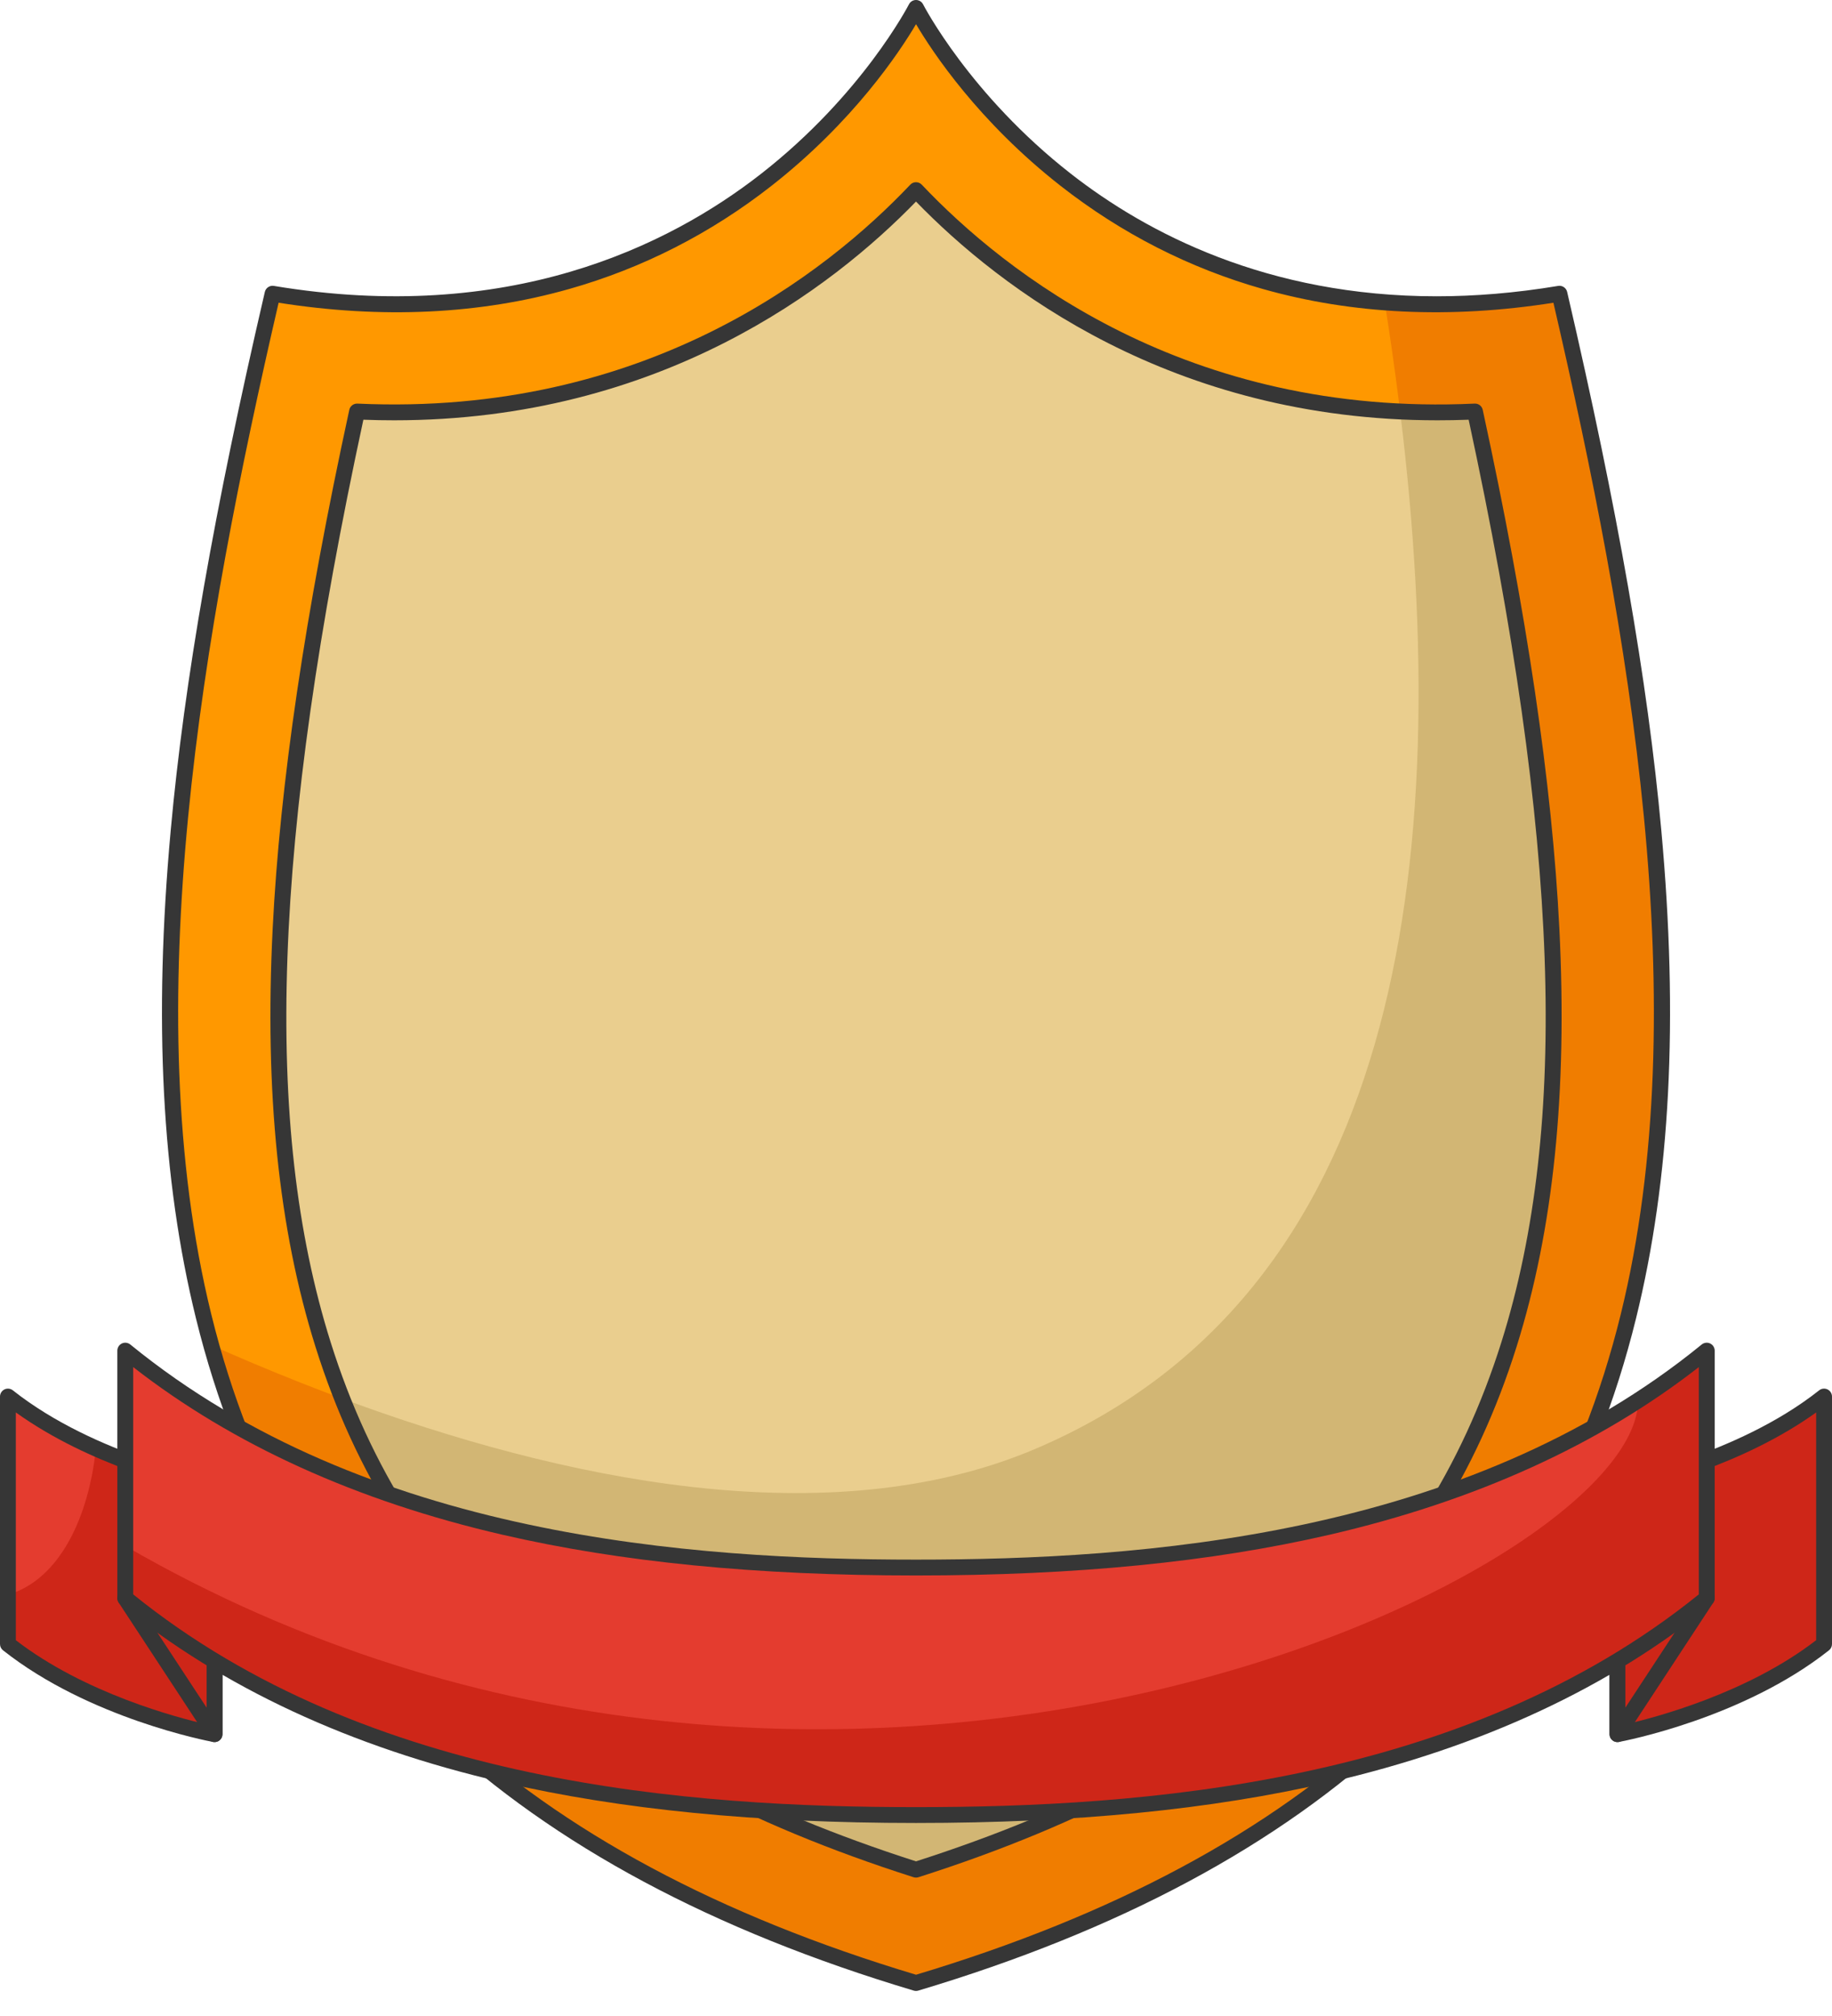 <svg width="60" height="66" viewBox="0 0 60 66" fill="none" xmlns="http://www.w3.org/2000/svg">
<path d="M52.974 48.67V56.773C52.974 56.773 56.942 56.038 59.74 53.824V45.721C56.942 47.935 52.974 48.67 52.974 48.67Z" fill="#CE2618"/>
<path d="M52.974 57.033C52.914 57.033 52.855 57.012 52.808 56.973C52.748 56.924 52.714 56.85 52.714 56.773V48.67C52.714 48.545 52.803 48.437 52.926 48.415C52.965 48.407 56.866 47.664 59.579 45.517C59.657 45.455 59.764 45.444 59.853 45.487C59.943 45.531 60 45.621 60 45.721V53.824C60 53.904 59.964 53.979 59.901 54.028C57.085 56.256 53.185 56.998 53.021 57.029C53.005 57.032 52.989 57.033 52.974 57.033ZM53.233 48.882V56.452C54.196 56.233 57.221 55.44 59.481 53.697V46.241C57.062 47.973 54.058 48.706 53.233 48.882Z" fill="#363636"/>
<path d="M55.898 52.321L52.974 56.773V52.822L55.898 52.321Z" fill="#CE2618"/>
<path d="M52.974 57.033C52.949 57.033 52.924 57.03 52.899 57.022C52.789 56.989 52.714 56.888 52.714 56.773V52.822C52.714 52.696 52.805 52.587 52.93 52.566L55.853 52.065C55.955 52.047 56.058 52.092 56.114 52.179C56.171 52.265 56.171 52.377 56.114 52.463L53.191 56.916C53.142 56.99 53.059 57.033 52.974 57.033ZM53.233 53.041V55.905L55.352 52.678L53.233 53.041Z" fill="#363636"/>
<path d="M51.073 9.616C36.021 12.123 30 0.26 30 0.26C30 0.26 23.979 12.123 8.927 9.616C3.336 33.676 1.472 56.399 30 64.92C58.528 56.399 56.664 33.676 51.073 9.616Z" fill="#FF9800"/>
<path d="M30 64.92C58.528 56.399 56.664 33.676 51.074 9.616C48.997 9.962 47.093 10.034 45.352 9.901C47.952 26.326 46.667 41.966 33.958 47.413C25.652 50.972 14.366 47.349 6.916 44.037C9.51 53.351 16.198 60.797 30 64.92Z" fill="#F07D00"/>
<path d="M30.001 65.18C29.976 65.18 29.951 65.176 29.926 65.169C16.787 61.244 9.097 54.044 6.417 43.157C5.296 38.604 5.026 33.379 5.591 27.186C6.037 22.289 7.017 16.688 8.674 9.557C8.705 9.424 8.835 9.337 8.97 9.36C16.641 10.637 21.883 8.068 24.93 5.687C28.24 3.102 29.754 0.171 29.769 0.142C29.813 0.055 29.902 0 30 0H30C30.098 0 30.188 0.055 30.232 0.142C30.247 0.171 31.761 3.102 35.07 5.687C37.557 7.63 41.508 9.699 47.047 9.7C48.294 9.7 49.621 9.595 51.031 9.36C51.166 9.337 51.295 9.424 51.326 9.557C52.983 16.688 53.963 22.289 54.41 27.186C54.975 33.379 54.704 38.604 53.583 43.157C50.903 54.044 43.213 61.244 30.074 65.169C30.051 65.176 30.026 65.18 30.001 65.18ZM9.125 9.911C6.634 20.675 4.449 32.992 6.921 43.033C9.549 53.706 17.098 60.777 30.001 64.649C42.903 60.777 50.452 53.706 53.08 43.033C55.552 32.992 53.368 20.675 50.876 9.911C47.493 10.444 44.293 10.292 41.36 9.461C38.955 8.78 36.726 7.643 34.732 6.082C32.047 3.979 30.542 1.708 30.001 0.792C29.459 1.708 27.954 3.979 25.269 6.082C23.276 7.643 21.046 8.78 18.641 9.461C15.708 10.293 12.508 10.444 9.125 9.911Z" fill="#363636"/>
<path d="M11.693 13.472C6.307 38.3 8.011 54.189 30 61.21C51.989 54.189 53.693 38.3 48.307 13.472C39.772 13.869 33.641 10.067 30 6.224C26.36 10.066 20.227 13.864 11.693 13.472Z" fill="#EACE8E"/>
<path d="M30 61.21C51.989 54.189 53.693 38.3 48.307 13.472C47.466 13.511 46.649 13.509 45.855 13.47C47.704 28.548 45.742 42.362 33.958 47.413C27.127 50.34 18.28 48.409 11.21 45.789C14.01 52.827 19.839 57.965 30 61.21Z" fill="#D2B674"/>
<path d="M30 61.469C29.974 61.469 29.947 61.465 29.921 61.457C24.443 59.708 20.194 57.423 16.932 54.473C13.796 51.637 11.637 48.243 10.334 44.096C9.122 40.243 8.663 35.765 8.93 30.405C9.166 25.669 9.987 20.112 11.44 13.417C11.466 13.293 11.58 13.208 11.705 13.213C21.141 13.646 27.1 8.908 29.812 6.046C29.861 5.994 29.929 5.965 30 5.965C30.072 5.965 30.14 5.994 30.189 6.046C32.903 8.911 38.865 13.652 48.295 13.213C48.422 13.206 48.535 13.293 48.561 13.417C50.014 20.112 50.834 25.669 51.071 30.405C51.338 35.765 50.879 40.243 49.667 44.097C48.363 48.243 46.205 51.637 43.069 54.473C39.807 57.423 35.558 59.708 30.08 61.457C30.054 61.465 30.027 61.469 30 61.469ZM11.901 13.741C8.928 27.527 8.598 36.847 10.829 43.941C13.416 52.168 19.509 57.57 30 60.937C40.491 57.57 46.584 52.168 49.172 43.941C51.403 36.846 51.073 27.526 48.1 13.741C47.755 13.754 47.414 13.76 47.078 13.76C38.362 13.76 32.73 9.412 30 6.599C27.271 9.411 21.636 13.76 12.909 13.76C12.577 13.76 12.241 13.754 11.901 13.741Z" fill="#363636"/>
<path d="M7.027 48.67V56.773C7.027 56.773 3.058 56.038 0.26 53.824V45.721C3.058 47.935 7.027 48.67 7.027 48.67Z" fill="#E43C2F"/>
<path d="M3.141 47.418C2.916 49.611 1.979 51.709 0.26 52.208V53.824C3.058 56.038 7.027 56.773 7.027 56.773V48.67C7.027 48.67 5.194 48.33 3.141 47.418Z" fill="#CE2618"/>
<path d="M7.026 57.033C7.011 57.033 6.995 57.032 6.979 57.029C6.814 56.998 2.915 56.256 0.099 54.028C0.036 53.979 0 53.904 0 53.824V45.721C0 45.621 0.057 45.531 0.147 45.487C0.236 45.444 0.343 45.456 0.421 45.517C3.134 47.664 7.035 48.407 7.074 48.415C7.197 48.438 7.286 48.545 7.286 48.67V56.773C7.286 56.85 7.252 56.924 7.192 56.973C7.146 57.012 7.087 57.033 7.026 57.033ZM0.519 53.698C2.78 55.44 5.805 56.233 6.767 56.453V48.882C5.943 48.706 2.939 47.974 0.519 46.241V53.698Z" fill="#363636"/>
<path d="M4.103 52.321L7.026 56.773V52.822L4.103 52.321Z" fill="#CE2618"/>
<path d="M7.026 57.033C6.94 57.033 6.858 56.991 6.809 56.916L3.885 52.463C3.829 52.377 3.829 52.265 3.885 52.178C3.942 52.092 4.044 52.047 4.146 52.065L7.07 52.566C7.195 52.587 7.286 52.695 7.286 52.822V56.773C7.286 56.888 7.211 56.989 7.101 57.022C7.076 57.03 7.051 57.033 7.026 57.033ZM4.647 52.678L6.767 55.905V53.041L4.647 52.678Z" fill="#363636"/>
<path d="M30 51.318C21.312 51.318 11.371 50.149 4.103 44.217V52.321C11.371 58.252 21.312 59.422 30 59.422C38.688 59.422 48.63 58.252 55.898 52.321V44.217C48.63 50.149 38.688 51.318 30 51.318Z" fill="#E43C2F"/>
<path d="M30 59.422C38.688 59.422 48.63 58.252 55.898 52.321V44.217C55.173 44.809 54.422 45.352 53.648 45.852L53.648 45.853C53.648 51.538 27.305 64.041 4.103 50.612V52.321C11.371 58.252 21.312 59.422 30 59.422Z" fill="#CE2618"/>
<path d="M30 59.681C24.776 59.681 20.347 59.245 16.46 58.349C11.481 57.199 7.268 55.239 3.938 52.522C3.878 52.473 3.843 52.399 3.843 52.321V44.217C3.843 44.117 3.901 44.026 3.991 43.983C4.082 43.94 4.189 43.953 4.267 44.016C12.002 50.328 22.658 51.059 30 51.059C37.343 51.059 47.999 50.328 55.733 44.016C55.811 43.953 55.919 43.94 56.009 43.983C56.1 44.026 56.158 44.117 56.158 44.217V52.321C56.158 52.399 56.122 52.472 56.062 52.522C52.733 55.239 48.52 57.199 43.54 58.349C39.653 59.245 35.224 59.681 30 59.681ZM4.362 52.197C12.089 58.438 22.688 59.162 30 59.162C37.312 59.162 47.911 58.438 55.638 52.197V44.756C52.377 47.298 48.31 49.144 43.54 50.245C39.653 51.142 35.224 51.578 30 51.578C24.776 51.578 20.347 51.142 16.46 50.245C11.69 49.144 7.623 47.298 4.362 44.756V52.197Z" fill="#363636"/>
</svg>
